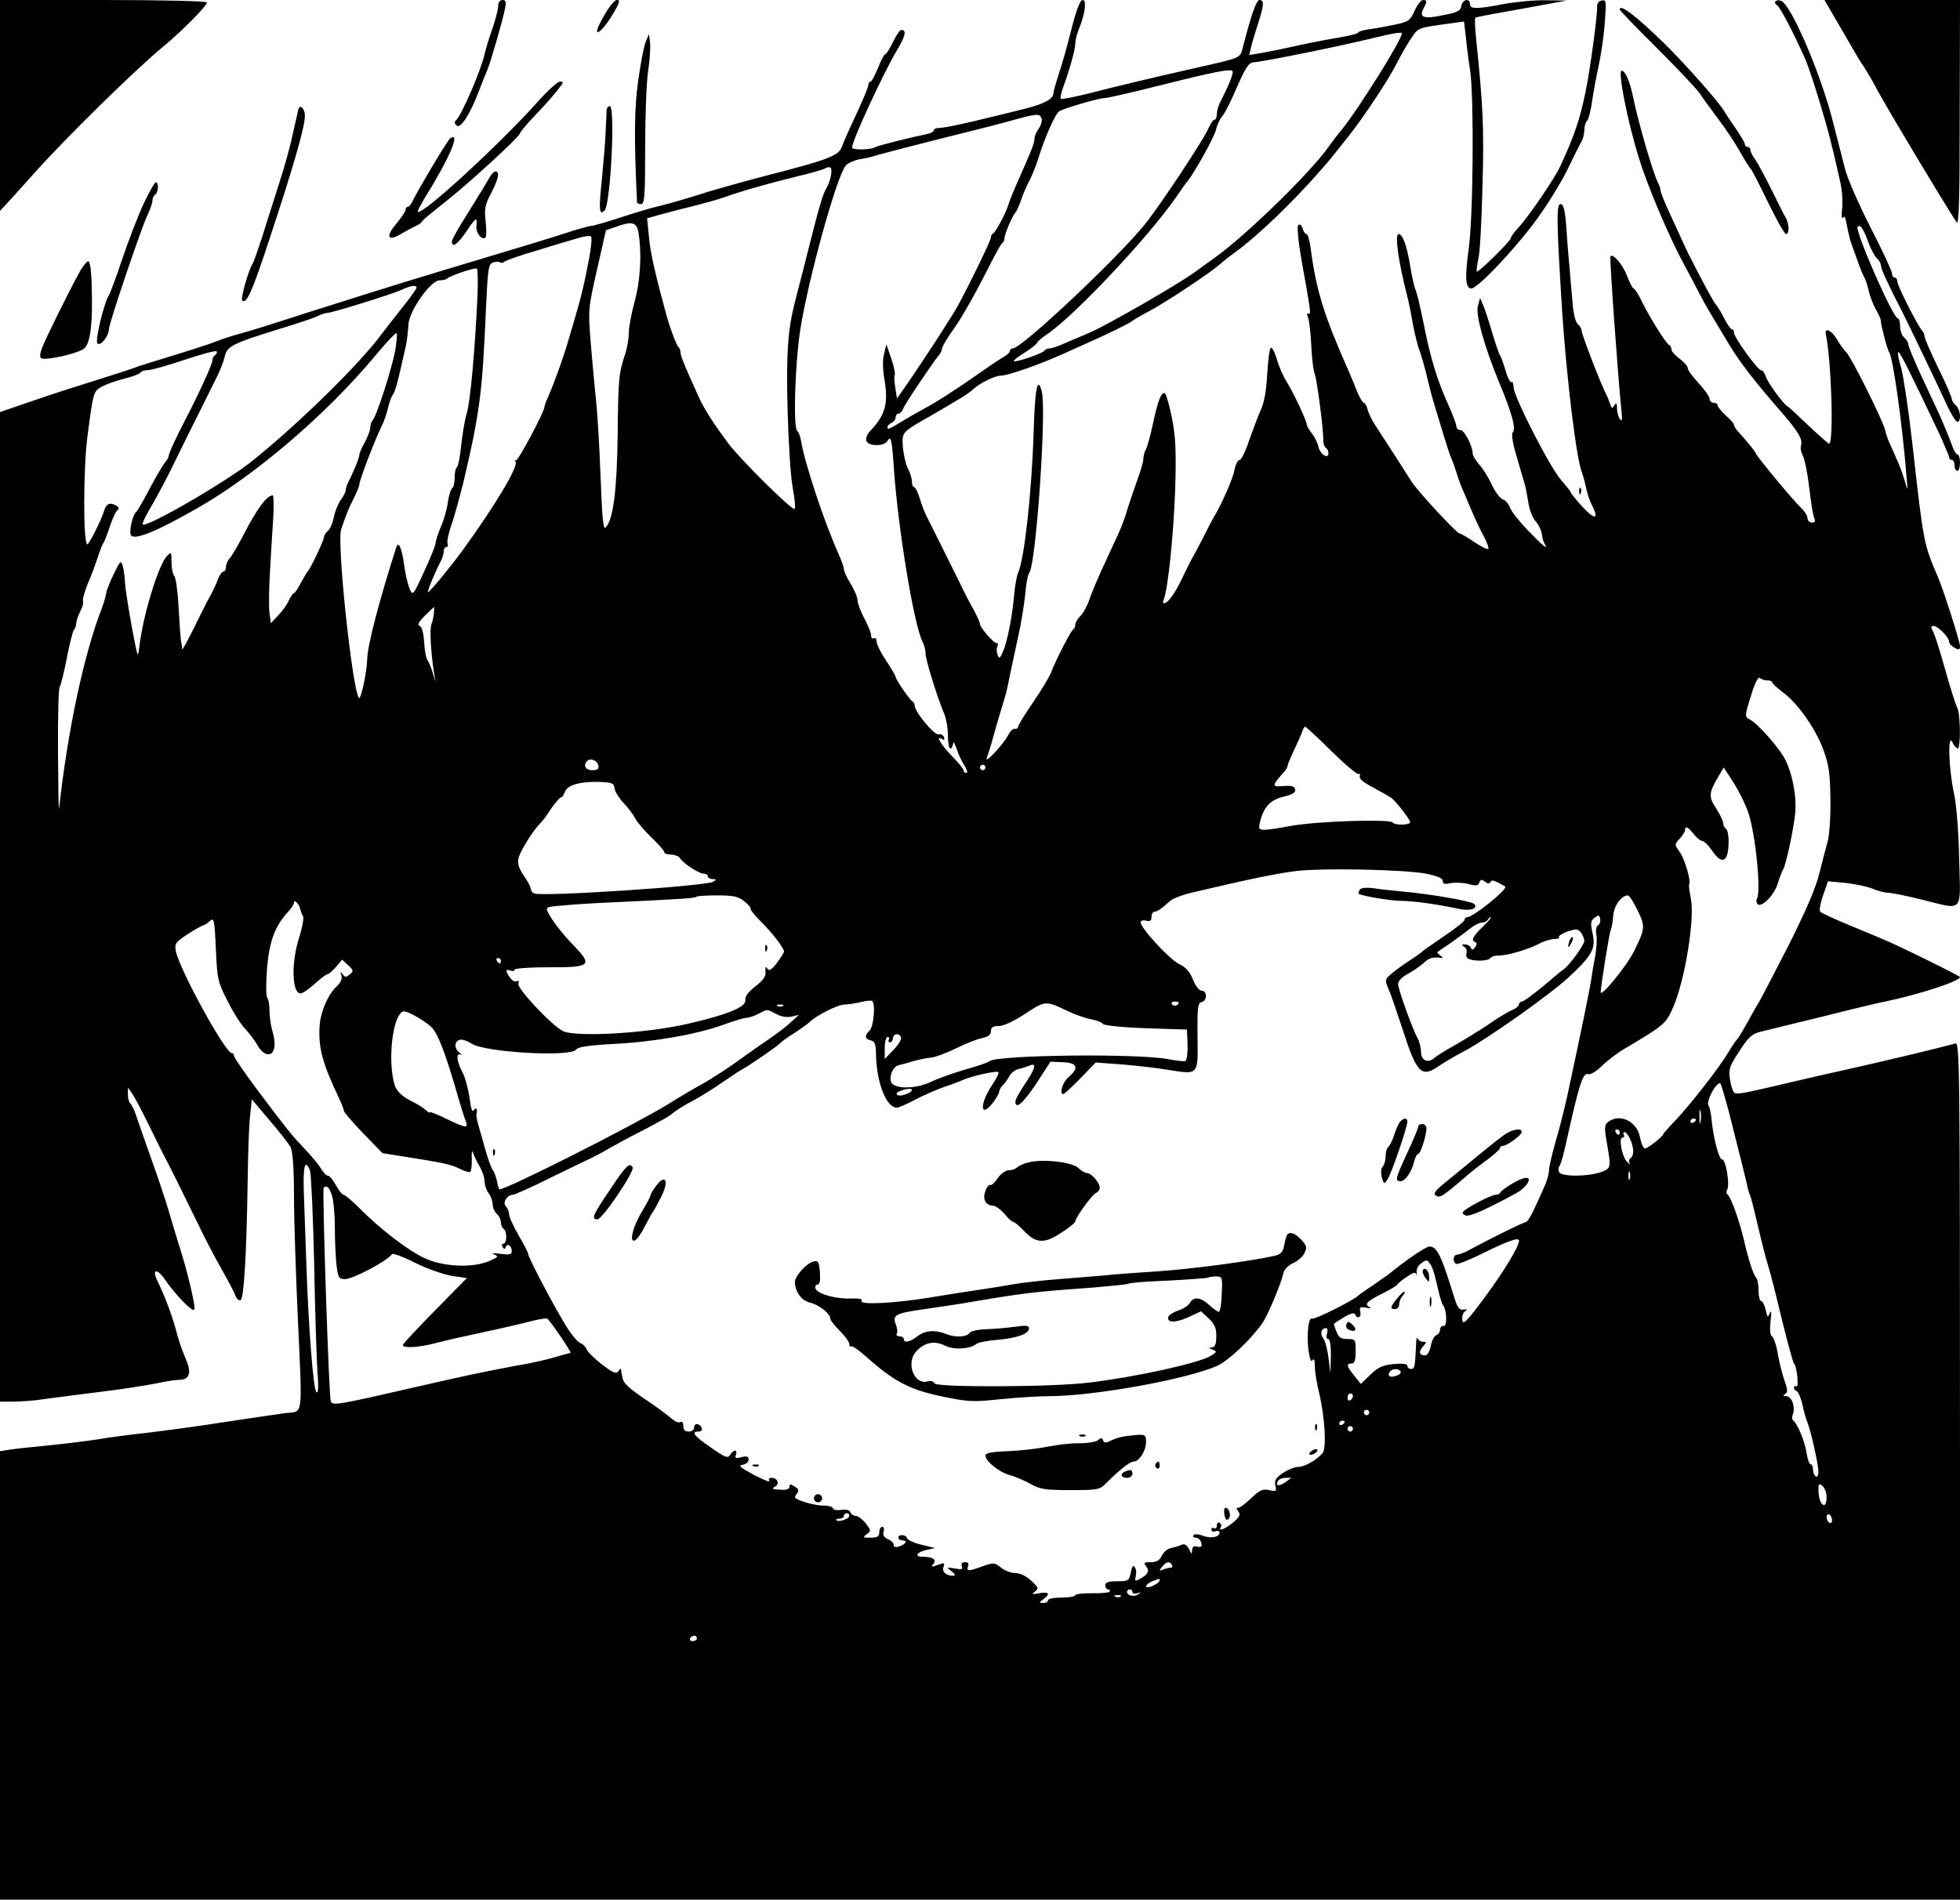 <?xml version="1.0" standalone="no"?>
<!DOCTYPE svg PUBLIC "-//W3C//DTD SVG 20010904//EN"
 "http://www.w3.org/TR/2001/REC-SVG-20010904/DTD/svg10.dtd">
<svg version="1.0" xmlns="http://www.w3.org/2000/svg"
 width="720pt" height="698pt" viewBox="0 0 720 698"
 preserveAspectRatio="xMidYMid meet">

<g transform="translate(0,698) scale(0.1,-0.1)"
fill="#000000" stroke="none">
<path d="M0 6593 l0 -388 46 50 c25 28 61 68 81 90 115 129 367 376 468 460
71 58 165 153 165 166 0 5 -159 9 -380 9 l-380 0 0 -387z"/>
<path d="M1830 6958 c0 -13 -10 -50 -21 -83 -12 -33 -25 -76 -29 -95 -14 -61
-87 -229 -105 -242 -6 -5 -6 -11 2 -19 14 -14 49 39 82 126 13 33 27 69 32 80
11 26 56 181 64 223 5 25 3 32 -9 32 -10 0 -16 -9 -16 -22z"/>
<path d="M2220 6924 c-18 -30 -30 -58 -26 -61 7 -7 38 30 66 80 17 30 18 37 6
37 -8 0 -29 -25 -46 -56z"/>
<path d="M3936 6873 c-15 -60 -36 -134 -47 -166 -10 -31 -19 -62 -19 -68 0
-22 -31 -40 -107 -59 -43 -11 -96 -24 -118 -29 -91 -23 -175 -41 -195 -41 -11
0 -20 -4 -20 -9 0 -5 -12 -11 -27 -14 -63 -13 -179 -42 -188 -48 -18 -10 -85
-11 -85 -1 0 25 115 274 167 361 30 51 34 71 13 71 -4 0 -18 -20 -30 -45 -12
-25 -25 -45 -29 -45 -3 0 -15 -22 -26 -50 -11 -27 -23 -50 -27 -50 -4 0 -8 -5
-8 -11 0 -10 -24 -66 -70 -164 -10 -22 -23 -52 -28 -66 -12 -31 -53 -47 -272
-103 -74 -19 -173 -47 -220 -61 -94 -30 -138 -42 -190 -55 -19 -4 -78 -22
-130 -39 -52 -17 -101 -31 -108 -31 -7 0 -54 -13 -105 -30 -50 -16 -137 -43
-192 -59 -167 -50 -363 -109 -500 -152 -71 -23 -157 -49 -190 -60 -33 -10
-100 -32 -150 -48 -49 -16 -117 -37 -150 -46 -33 -9 -73 -22 -90 -29 -16 -7
-86 -30 -155 -51 -69 -21 -134 -41 -145 -46 -11 -4 -49 -17 -85 -28 -155 -49
-201 -63 -302 -98 l-108 -37 0 -1818 0 -1818 50 0 c27 0 80 4 117 10 38 5 128
17 202 26 74 9 164 23 200 30 36 8 76 14 87 14 41 0 49 25 26 78 -12 27 -25
66 -31 88 -14 57 -43 137 -72 196 -23 46 -2 50 28 5 40 -57 100 -119 107 -109
6 10 -29 155 -58 242 -8 25 -24 79 -36 120 -12 41 -39 122 -60 180 -21 58 -45
129 -55 157 -9 29 -21 55 -26 58 -5 4 -9 18 -9 33 l0 26 15 -21 c9 -13 36 -64
61 -115 25 -51 50 -102 56 -113 14 -25 74 -146 127 -255 22 -47 61 -121 86
-165 25 -44 48 -88 51 -98 4 -10 12 -16 18 -14 12 4 22 173 26 447 1 96 5 201
9 233 l6 58 65 -77 c36 -42 70 -86 77 -98 8 -14 13 -75 13 -181 0 -88 7 -288
14 -445 17 -378 21 -344 -45 -352 -30 -4 -130 -19 -224 -33 -93 -15 -223 -32
-289 -40 -65 -7 -146 -18 -180 -24 -33 -5 -110 -15 -171 -21 -60 -6 -127 -13
-147 -16 l-38 -6 0 -824 0 -824 3600 0 3600 0 0 1576 c0 1496 -1 1575 -17
1570 -61 -17 -261 -65 -423 -101 -41 -9 -120 -27 -175 -40 -182 -43 -206 -48
-215 -39 -5 5 -12 27 -15 49 -6 35 -2 47 34 102 33 51 46 64 78 72 21 5 85 21
143 35 58 14 143 35 190 47 47 11 103 25 125 29 125 26 275 75 275 90 0 4
-224 115 -285 140 -11 5 -65 27 -120 50 -55 23 -104 45 -108 50 -5 4 0 31 10
60 l18 52 64 -6 c35 -4 79 -13 99 -21 19 -8 44 -15 57 -15 12 0 67 -11 123
-25 158 -39 144 -54 139 148 -2 105 -10 201 -20 247 -19 89 -22 219 -5 183 6
-13 15 -23 20 -23 11 0 10 127 -2 150 -6 11 -26 74 -45 142 -19 68 -39 131
-45 140 -8 14 -7 18 3 18 16 0 57 -42 57 -58 0 -6 9 -16 20 -22 16 -9 20 -8
20 6 0 16 -59 201 -79 249 -55 129 -54 122 -96 495 -14 124 -33 249 -41 278
-9 29 -14 55 -11 58 5 5 39 -64 146 -289 22 -48 41 -92 41 -97 0 -6 5 -10 10
-10 6 0 10 -9 10 -20 0 -11 5 -20 10 -20 6 0 10 14 10 30 0 17 -4 30 -9 30 -5
0 -15 17 -22 38 -7 20 -27 69 -44 107 -18 39 -51 110 -74 159 -22 49 -41 94
-41 101 0 7 -7 18 -15 25 -8 7 -15 25 -15 41 0 16 -4 29 -8 29 -18 0 -160 325
-148 337 10 10 21 -7 40 -59 9 -25 24 -52 32 -58 7 -7 14 -19 14 -27 0 -12 25
-66 78 -169 21 -41 132 -273 161 -336 17 -38 36 -68 41 -68 16 0 12 46 -5 60
-8 7 -15 18 -15 24 0 6 -22 58 -50 114 -27 56 -50 108 -50 115 0 7 -4 17 -9
22 -16 17 -91 165 -91 180 0 8 -4 15 -10 15 -5 0 -10 7 -10 16 0 8 -35 84 -79
169 -43 85 -86 182 -94 217 -9 35 -28 110 -43 168 -43 173 -154 433 -191 447
-19 7 -31 -6 -15 -16 11 -7 58 -96 105 -201 8 -19 31 -87 50 -150 32 -106 44
-150 77 -298 7 -30 10 -74 7 -99 -3 -25 -1 -40 3 -33 6 9 10 0 14 -26 4 -21
11 -52 17 -69 6 -16 17 -48 25 -70 8 -22 18 -47 23 -55 5 -9 12 -31 16 -50 4
-18 16 -49 26 -67 10 -18 19 -36 18 -41 0 -15 24 -107 31 -117 14 -18 49 -270
64 -460 4 -45 3 -51 -3 -25 -5 19 -18 58 -30 85 -12 28 -26 59 -31 70 -5 11
-12 31 -15 45 -11 41 -122 263 -142 285 -11 11 -28 35 -38 53 -18 29 -43 39
-38 15 21 -100 30 -403 12 -403 -3 0 -37 30 -75 66 -38 36 -73 69 -79 72 -18
13 -72 87 -79 110 -4 12 -11 22 -17 22 -12 0 -99 120 -99 137 0 7 -3 13 -8 13
-4 0 -16 17 -27 38 -10 20 -24 44 -31 52 -7 8 -27 44 -46 80 -19 36 -39 74
-44 85 -11 20 -24 47 -83 177 -17 37 -31 72 -31 78 0 5 -4 18 -9 28 -19 37
-72 219 -91 312 -13 62 -29 100 -43 100 -15 0 23 -193 65 -325 32 -104 113
-293 166 -390 18 -33 42 -78 53 -100 11 -22 30 -56 42 -76 12 -20 42 -69 66
-110 42 -70 93 -136 199 -258 56 -64 76 -97 68 -118 -3 -8 0 -24 6 -36 7 -12
18 -65 24 -117 6 -52 14 -103 18 -112 6 -13 4 -18 -8 -18 -9 0 -16 7 -16 15 0
9 -10 26 -23 38 -28 26 -167 194 -167 201 0 4 -31 43 -62 77 -10 10 -18 23
-18 27 0 5 -13 21 -30 35 -16 15 -30 32 -30 37 0 6 -7 10 -15 10 -8 0 -15 7
-15 15 0 8 -18 33 -40 57 -22 24 -40 48 -40 55 0 7 -13 22 -30 35 -16 12 -30
27 -30 34 0 7 -3 14 -8 16 -11 4 -74 105 -101 161 -12 26 -26 47 -30 47 -3 0
-15 22 -25 49 -16 40 -51 81 -60 69 -4 -5 28 -447 40 -563 4 -37 3 -46 -5 -35
-6 8 -11 26 -11 40 0 19 -2 22 -10 10 -7 -12 -10 -11 -15 5 -4 11 -10 28 -15
37 -18 33 -90 220 -90 233 0 7 -6 18 -14 24 -9 8 -17 41 -20 89 -4 42 -9 100
-11 127 -3 28 -8 89 -11 138 -5 67 -10 87 -22 87 -15 0 -14 -70 7 -400 16
-239 52 -538 72 -585 4 -11 11 -36 15 -55 3 -19 13 -47 20 -62 29 -56 15 -61
-31 -12 -25 27 -45 52 -45 55 0 3 -16 23 -35 45 -41 46 -175 308 -175 342 0
13 -4 21 -8 18 -4 -2 -14 16 -21 42 -8 26 -17 52 -21 57 -4 6 -17 44 -29 85
-12 41 -27 86 -33 100 l-11 25 -8 -30 c-9 -31 24 -148 76 -275 50 -119 65
-176 52 -189 -5 -5 -1 -37 13 -83 11 -40 25 -86 30 -103 5 -16 11 -50 15 -75
4 -25 16 -55 27 -66 10 -12 20 -32 22 -46 1 -13 6 -29 10 -36 16 -26 -5 -9
-61 49 -32 33 -62 71 -66 84 -5 13 -16 27 -26 30 -10 3 -28 27 -41 54 -12 27
-33 60 -46 74 -13 15 -24 33 -24 40 0 28 -31 87 -45 87 -8 0 -15 6 -15 14 0 7
-14 44 -31 82 -39 86 -65 170 -90 299 -11 55 -24 109 -29 120 -5 11 -14 52
-20 90 -12 72 -27 115 -42 115 -15 0 -2 -98 32 -230 5 -19 14 -64 20 -100 7
-36 18 -82 26 -102 7 -20 20 -65 28 -100 8 -35 21 -83 29 -108 8 -25 22 -72
32 -105 10 -33 21 -67 25 -75 4 -8 13 -33 20 -55 6 -22 20 -58 30 -80 9 -22
25 -58 34 -80 10 -22 26 -57 38 -78 11 -21 18 -41 15 -44 -3 -3 -27 9 -52 26
-25 17 -49 31 -53 31 -11 0 -156 157 -177 191 -11 18 -97 152 -132 205 -13 19
-26 46 -29 59 -3 14 -10 25 -14 25 -4 0 -15 18 -24 40 -8 21 -24 58 -34 82
-89 201 -117 290 -138 451 -4 26 -10 47 -15 47 -4 0 -11 9 -14 21 -4 12 -11
17 -16 12 -5 -5 0 -59 12 -128 12 -66 25 -139 28 -162 5 -27 4 -40 -2 -36 -7
4 -7 -1 -2 -13 4 -10 10 -57 12 -104 2 -47 8 -94 13 -105 8 -21 32 -204 31
-242 0 -12 4 -25 9 -28 6 -3 10 -13 10 -20 0 -24 -30 -5 -37 24 -3 14 -14 37
-25 50 -10 13 -18 27 -18 32 0 13 -50 120 -75 159 -12 19 -28 56 -35 82 -8 26
-18 44 -22 40 -5 -5 -10 -49 -13 -98 -3 -58 -11 -103 -23 -129 -10 -22 -29
-73 -43 -112 -13 -40 -29 -73 -35 -73 -7 0 -15 -16 -19 -36 -5 -31 -47 -126
-76 -174 -5 -8 -23 -42 -39 -75 -17 -33 -35 -67 -40 -75 -5 -8 -17 -33 -28
-55 -27 -60 -55 -104 -71 -110 -9 -4 -11 0 -6 12 16 41 36 240 42 403 4 139 2
193 -11 260 -9 46 -21 89 -26 94 -12 12 -27 -26 -46 -117 -8 -38 -19 -77 -24
-87 -6 -10 -10 -27 -10 -37 0 -10 -9 -40 -19 -68 -10 -27 -26 -75 -36 -105
-20 -66 -21 -68 -80 -195 -26 -55 -54 -120 -62 -145 -8 -25 -24 -53 -34 -63
-10 -10 -19 -24 -19 -32 0 -7 -3 -15 -7 -17 -8 -3 -66 -116 -82 -159 -5 -14
-34 -63 -65 -108 -31 -45 -56 -86 -56 -91 0 -6 -5 -9 -12 -8 -6 2 -17 -8 -24
-22 -17 -34 -89 -111 -79 -85 4 11 11 34 16 50 16 59 46 160 51 175 3 8 11 42
17 75 7 33 21 98 31 145 11 47 22 117 26 155 3 39 10 75 15 80 25 33 64 596
46 667 -16 59 -25 12 -30 -152 -7 -222 -34 -463 -57 -515 -5 -11 -11 -45 -14
-75 -6 -78 -25 -176 -41 -213 -11 -26 -15 -29 -20 -14 -4 9 -5 24 -1 32 3 8 2
14 -3 12 -9 -2 -61 57 -61 70 0 6 -11 30 -24 54 -14 24 -37 69 -51 99 -38 77
-110 221 -122 245 -6 11 -17 39 -24 63 -7 23 -16 42 -21 42 -4 0 -8 9 -8 20 0
12 -7 34 -15 49 -8 16 -16 51 -18 77 -4 56 -6 55 98 114 129 75 140 82 160
100 27 24 80 50 103 50 26 0 142 41 237 84 44 20 89 40 100 45 48 21 140 66
145 72 3 3 30 19 60 35 60 31 226 142 259 171 11 10 38 32 61 48 83 61 210
183 312 300 36 41 42 49 100 122 61 77 152 215 183 278 11 22 32 59 47 81 29
44 21 41 160 60 l36 5 7 -58 c3 -32 10 -88 16 -125 14 -105 11 -537 -6 -654
-14 -103 -12 -144 10 -144 22 0 148 132 229 239 44 58 99 147 123 196 24 50
48 98 54 107 5 10 9 28 9 41 0 13 5 28 10 33 6 6 14 39 19 75 5 35 16 93 24
129 8 36 18 105 22 153 6 83 6 89 -12 85 -10 -2 -17 -11 -16 -22 2 -27 -25
-229 -43 -316 -20 -97 -41 -160 -92 -270 -21 -46 -117 -186 -153 -225 -16 -17
-29 -35 -29 -40 0 -10 -120 -128 -125 -123 -2 2 1 23 6 48 6 25 12 146 15 270
6 208 2 294 -24 543 -4 38 -5 70 -2 72 3 2 48 11 100 20 52 9 127 23 165 30
l70 13 -77 1 c-42 1 -112 -6 -155 -14 -99 -19 -123 -19 -123 0 0 23 -28 18
-32 -7 -2 -18 -14 -24 -68 -34 -70 -15 -88 -8 -71 24 14 27 14 32 -2 32 -7 0
-21 -18 -30 -39 -16 -36 -23 -41 -70 -51 -29 -6 -71 -14 -94 -17 -24 -3 -43
-9 -43 -12 0 -4 -35 -13 -77 -20 -43 -7 -114 -21 -158 -31 -44 -10 -99 -21
-123 -25 l-43 -7 7 29 c3 15 15 54 25 85 22 67 24 88 6 88 -12 0 -29 -50 -60
-168 -12 -47 0 -42 -172 -81 -142 -32 -302 -70 -402 -96 -50 -12 -94 -21 -96
-18 -3 2 1 21 8 41 26 71 45 141 45 162 0 11 6 35 13 53 23 55 30 107 14 107
-9 0 -23 -35 -41 -107z m1214 -15 c0 -24 -162 -282 -220 -353 -14 -16 -36 -46
-50 -65 -65 -93 -300 -322 -415 -405 -15 -11 -51 -37 -79 -57 -65 -47 -327
-197 -385 -221 -24 -10 -63 -27 -87 -37 -23 -11 -50 -20 -58 -20 -8 0 -17 -4
-20 -9 -7 -10 -106 -44 -112 -38 -2 2 16 17 41 32 25 16 45 32 45 36 0 3 17
18 38 32 98 66 371 356 472 502 19 28 38 55 43 60 27 34 99 164 104 189 4 17
14 38 22 48 9 9 34 58 55 108 31 71 44 90 60 91 33 1 346 65 456 93 53 13 90
19 90 14z m-635 -185 c-9 -21 -23 -50 -31 -65 -8 -14 -14 -36 -14 -47 0 -12
-4 -21 -9 -21 -5 0 -14 -14 -22 -32 -16 -39 -180 -287 -234 -353 -100 -124
-452 -455 -484 -455 -6 0 -11 -4 -11 -9 0 -6 -11 -16 -24 -23 -13 -7 -66 -43
-117 -79 -52 -36 -125 -84 -164 -105 -38 -21 -77 -43 -86 -49 -55 -33 -59 -35
-59 -25 0 6 7 13 15 16 8 4 15 12 15 20 0 8 5 14 10 14 6 0 14 8 17 17 7 19
107 167 129 194 8 8 14 21 14 27 0 7 21 43 48 80 26 37 74 122 107 187 33 66
63 122 68 123 4 2 7 10 7 17 0 15 31 87 41 95 3 3 12 23 20 45 7 22 21 54 31
72 9 17 23 53 32 80 24 79 64 168 78 175 23 12 147 48 167 48 10 0 99 20 197
45 203 51 268 64 272 53 2 -4 -4 -24 -13 -45z m-689 -128 c3 -8 -1 -24 -10
-37 -9 -12 -16 -30 -16 -39 0 -16 -13 -47 -65 -164 -12 -27 -26 -61 -30 -75
-9 -32 -48 -104 -57 -108 -5 -2 -8 -9 -8 -15 0 -10 -72 -159 -119 -246 -18
-35 -115 -184 -188 -291 l-38 -54 -6 39 c-4 22 -5 43 -2 48 2 4 -3 31 -13 60
l-18 52 -8 -34 c-6 -21 -6 -57 1 -95 15 -88 3 -132 -52 -189 -10 -10 -17 -26
-15 -35 4 -22 66 -24 78 -2 13 22 17 2 24 -106 15 -216 74 -574 105 -632 6
-11 11 -31 11 -43 0 -23 43 -161 67 -218 9 -19 15 -56 15 -82 0 -27 4 -49 9
-49 5 0 9 8 10 18 1 9 6 1 13 -19 6 -19 19 -47 29 -62 9 -15 13 -27 7 -27 -5
0 -10 4 -10 9 0 5 -20 30 -45 55 -41 43 -60 77 -34 60 7 -4 10 -1 7 7 -3 8
-12 13 -21 11 -16 -3 -86 82 -87 105 0 6 -3 13 -7 15 -10 4 -63 82 -63 91 0 4
-16 31 -35 60 -19 28 -35 60 -35 70 0 10 -4 15 -10 12 -5 -3 -10 1 -10 10 0 9
-11 37 -25 63 -14 26 -25 56 -25 67 0 11 -12 38 -25 60 -14 22 -25 46 -25 53
0 7 -8 31 -19 55 -54 121 -124 332 -138 415 -3 18 -9 35 -14 38 -16 10 -9 245
11 374 29 185 134 564 167 602 8 9 31 19 51 23 20 3 51 10 67 16 17 5 100 26
185 48 223 56 248 62 320 82 82 22 89 22 96 4z m-774 -212 c-3 -16 -11 -37
-18 -48 -12 -20 -25 -63 -78 -275 -15 -58 -31 -121 -36 -140 -26 -103 -32
-185 -27 -390 3 -120 11 -249 19 -292 8 -43 11 -78 6 -78 -15 0 -199 183 -242
240 -53 71 -90 128 -109 171 -51 112 -67 151 -67 163 0 7 -3 16 -7 20 -8 7
-30 66 -43 111 -42 154 -61 235 -66 294 l-7 69 54 15 c30 8 86 23 124 32 39
10 86 23 105 30 54 20 166 52 265 76 50 12 97 25 105 30 22 11 28 3 22 -28z
m-707 -205 c13 -76 8 -175 -13 -253 -12 -44 -22 -97 -22 -117 0 -21 -6 -57
-14 -80 -23 -72 -25 -86 -27 -298 -3 -204 -16 -308 -44 -338 -9 -10 -13 31
-19 190 -4 112 -12 239 -17 283 -5 44 -13 136 -19 205 -10 123 -9 127 23 269
l33 145 35 12 c60 22 77 18 84 -18z m-180 -93 c-17 -92 -32 -154 -56 -234 -11
-36 -24 -82 -30 -101 -13 -43 -46 -134 -65 -177 -8 -17 -14 -34 -14 -38 0 -18
-99 -203 -105 -197 -5 4 -5 1 -1 -5 10 -18 -75 -160 -193 -323 -46 -63 -125
-159 -129 -156 -3 4 29 80 49 118 5 10 9 25 9 33 0 8 4 15 10 15 5 0 7 6 4 13
-3 8 4 38 14 68 11 30 31 104 46 164 59 252 68 325 81 627 7 153 9 168 27 174
11 3 22 3 25 0 4 -3 11 -2 17 3 6 5 58 23 116 40 58 18 125 38 150 45 25 8 48
11 51 7 4 -3 1 -37 -6 -76z m-411 -143 c-10 -208 -26 -384 -39 -429 -8 -27
-17 -81 -21 -121 -4 -40 -11 -75 -15 -78 -5 -3 -9 -20 -9 -39 0 -19 -4 -36 -9
-39 -5 -3 -12 -26 -16 -52 -3 -25 -15 -66 -26 -91 -10 -24 -19 -51 -19 -59 0
-8 -19 -55 -42 -104 -41 -90 -42 -90 -54 -62 -6 16 -15 53 -19 83 -8 63 -21
93 -29 69 -61 -190 -106 -360 -107 -411 -1 -48 -24 -155 -31 -143 -25 40 -81
570 -65 618 17 52 28 79 48 118 10 20 19 42 19 48 0 15 58 166 80 210 10 19
21 51 25 70 4 19 12 41 17 48 9 11 17 38 48 177 5 22 9 57 10 79 0 49 81 166
115 166 12 0 25 3 28 7 11 10 101 41 109 36 3 -2 4 -47 2 -101z m-224 31 c0
-5 -24 -38 -53 -74 -28 -36 -63 -80 -77 -99 -80 -108 -299 -323 -470 -461 -93
-76 -393 -250 -406 -236 -2 2 7 24 21 48 25 43 29 50 55 99 8 14 49 97 92 185
44 88 90 180 102 205 13 25 27 60 31 78 8 40 28 50 210 106 66 20 128 41 137
47 10 5 23 9 29 9 18 0 239 69 274 85 34 16 55 19 55 8z m-79 -235 c-14 -70
-68 -238 -82 -252 -5 -6 -9 -18 -9 -28 0 -9 -9 -33 -20 -53 -11 -20 -20 -40
-20 -46 0 -11 -23 -67 -41 -101 -5 -10 -9 -23 -9 -29 0 -6 -8 -23 -19 -37 -10
-15 -21 -43 -25 -63 -4 -21 -13 -42 -21 -49 -8 -7 -15 -17 -15 -24 0 -11 -50
-117 -60 -126 -3 -3 -14 -22 -25 -42 -11 -21 -22 -38 -26 -38 -3 0 -11 -12
-18 -26 -6 -15 -24 -40 -39 -55 l-27 -29 -5 37 c-3 21 -2 92 2 158 4 66 9 155
12 198 2 42 1 77 -2 77 -23 -1 -58 -49 -110 -150 -19 -36 -40 -72 -48 -81 -8
-8 -14 -23 -14 -32 0 -9 -4 -17 -9 -17 -5 0 -14 -12 -20 -27 -5 -16 -19 -44
-29 -63 -11 -19 -38 -73 -61 -120 -23 -46 -41 -80 -42 -75 0 6 -2 19 -4 30 -2
11 -6 67 -9 124 -3 57 -10 109 -16 115 -5 5 -10 28 -10 50 0 37 -1 39 -16 24
-30 -30 -84 -203 -100 -318 -7 -54 -7 -55 -15 -20 -18 87 -39 212 -40 242 -1
18 -4 44 -8 58 -7 23 -9 21 -34 -31 -15 -31 -27 -62 -27 -70 -1 -8 -8 -32 -16
-54 -66 -170 -125 -447 -157 -735 -2 -14 -3 79 -4 205 -1 127 2 235 6 240 4 6
16 53 26 105 10 52 22 99 26 105 5 5 9 16 9 25 0 8 7 28 15 44 8 15 13 32 10
37 -3 4 5 34 18 66 14 32 30 76 37 98 7 22 16 45 20 50 4 6 15 34 24 62 10 29
22 56 28 59 6 4 5 10 -3 15 -23 14 -37 10 -45 -13 -10 -36 -57 -128 -63 -128
-16 0 -15 279 0 395 22 168 22 167 54 185 17 9 54 22 83 29 28 7 55 17 58 22
3 5 15 9 27 9 12 0 73 17 135 38 62 21 115 35 118 31 2 -4 0 -10 -6 -14 -5 -3
-10 -12 -10 -20 0 -13 -48 -118 -93 -205 -40 -77 -67 -135 -67 -144 0 -5 -6
-17 -14 -25 -7 -9 -33 -52 -56 -96 -23 -44 -45 -82 -49 -85 -14 -10 -29 -78
-19 -88 16 -16 97 17 243 101 213 121 474 345 651 557 41 50 78 89 81 86 3 -3
0 -34 -6 -68z m143 -960 c-1 -13 -5 -31 -9 -41 -7 -16 -3 -97 9 -177 l6 -35
-11 35 c-6 19 -15 40 -19 45 -5 6 -10 35 -12 65 -2 34 -8 57 -16 60 -10 4 -4
15 19 38 18 18 33 32 34 32 0 0 0 -10 -1 -22z m4898 -248 c10 0 18 -3 18 -7 0
-5 19 -21 41 -38 55 -41 121 -136 149 -215 19 -53 23 -87 24 -180 1 -63 -4
-133 -11 -155 -6 -22 -20 -74 -30 -115 -12 -51 -49 -137 -116 -270 -55 -107
-103 -199 -107 -205 -4 -5 -22 -37 -40 -70 -18 -33 -36 -62 -40 -65 -3 -3 -17
-23 -30 -45 -33 -56 -136 -188 -192 -248 -27 -28 -48 -52 -48 -54 0 -8 -56
-52 -67 -53 -6 0 -14 18 -18 39 -10 60 -74 92 -117 59 -14 -11 -15 -21 -6 -73
17 -97 17 -98 -22 -112 -50 -17 -146 -17 -153 1 -3 7 -2 17 2 22 4 5 16 45 25
89 48 216 61 256 81 248 8 -2 30 11 49 30 19 19 58 49 88 66 141 84 147 89
173 147 45 101 82 332 66 405 -5 24 -8 46 -6 49 8 12 -16 94 -35 120 -19 27
-19 27 0 48 11 12 20 26 20 32 0 17 11 12 32 -15 11 -14 25 -25 31 -25 7 0 23
-16 36 -35 38 -56 61 -43 61 35 0 21 -4 42 -10 45 -5 3 -10 13 -10 21 0 8 -12
32 -26 54 -28 42 -27 57 8 116 l20 34 37 -57 c20 -32 44 -80 53 -108 27 -79
48 -291 32 -317 -3 -4 -2 -13 1 -18 12 -20 61 28 75 72 7 24 17 48 20 53 10
14 37 140 44 201 7 61 -7 143 -35 201 -21 43 -100 133 -132 150 -18 9 -18 13
5 86 14 48 27 72 33 66 5 -5 17 -9 27 -9z m-1601 -260 c50 -49 95 -87 100 -84
5 3 6 -1 4 -8 -4 -9 15 -24 52 -43 31 -17 62 -34 68 -40 24 -23 65 -77 65 -86
0 -11 -57 -12 -64 -1 -8 13 -275 5 -370 -12 -119 -21 -125 -21 -119 7 13 59
36 86 85 99 35 8 48 16 46 27 -3 12 -13 15 -41 13 -47 -4 -47 -1 1 53 6 7 12
17 12 22 0 4 11 30 24 58 13 27 27 58 30 68 3 9 8 17 10 17 3 0 47 -40 97 -90z
m-2693 -53 c3 -12 -3 -17 -22 -17 -25 0 -35 18 -19 34 12 12 38 2 41 -17z
m1422 -7 c0 -5 -4 -10 -10 -10 -5 0 -10 5 -10 10 0 6 5 10 10 10 6 0 10 -4 10
-10z m-1362 -78 c2 -13 17 -36 33 -53 16 -16 35 -42 43 -57 8 -15 35 -46 60
-70 25 -24 46 -47 46 -53 0 -5 11 -9 25 -9 13 0 28 -6 32 -12 12 -20 70 -58
88 -58 8 0 15 -4 15 -10 0 -5 8 -10 18 -10 15 -1 15 -2 1 -10 -28 -16 -622
-55 -656 -43 -7 3 -13 10 -13 17 0 6 -12 29 -26 49 -19 28 -24 46 -19 65 6 25
56 105 80 127 6 6 24 29 39 53 16 23 32 42 37 42 4 0 10 9 14 20 8 25 55 39
125 37 49 -2 55 -4 58 -25z m2980 -312 c43 -9 62 -17 62 -27 0 -11 7 -13 29
-8 16 3 45 2 65 -3 28 -8 36 -7 40 5 5 12 9 13 20 4 10 -8 16 -9 21 -2 5 10
13 7 54 -16 13 -8 -117 -113 -139 -113 -5 0 -10 -4 -10 -10 0 -5 -35 -33 -77
-61 -43 -29 -80 -55 -83 -59 -3 -3 -21 -16 -40 -28 -19 -12 -48 -33 -64 -46
-30 -25 -30 -25 -14 -63 9 -21 32 -89 52 -150 49 -152 67 -172 124 -135 36 24
60 38 105 62 87 47 311 206 377 267 90 83 103 108 90 165 -8 36 -7 45 8 56 14
11 18 10 20 -4 2 -9 -1 -20 -8 -24 -6 -4 -9 -19 -6 -34 3 -15 1 -51 -4 -79 -6
-29 -12 -65 -14 -82 -6 -40 -36 -187 -90 -438 -10 -44 -28 -117 -42 -163 -13
-46 -24 -94 -24 -105 0 -12 -7 -37 -16 -57 -9 -21 -26 -58 -38 -84 -12 -26
-25 -47 -30 -48 -8 0 -128 -59 -211 -104 -16 -9 -36 -16 -42 -16 -15 0 -18
-26 -4 -34 5 -3 50 15 100 40 94 46 131 59 131 45 0 -21 -55 -112 -126 -208
-66 -89 -80 -103 -82 -84 -2 13 2 28 10 33 10 7 8 8 -6 6 -15 -2 -22 7 -33 42
-48 156 -64 190 -92 190 -13 0 -88 -51 -151 -103 -9 -6 -36 -25 -60 -42 -25
-16 -47 -32 -50 -35 -18 -18 -162 -90 -170 -85 -13 8 -20 -55 -14 -112 5 -35
10 -50 15 -41 6 8 9 1 9 -22 0 -19 7 -62 15 -95 22 -91 29 -207 13 -225 -22
-25 -66 -50 -90 -50 -12 0 -37 -10 -55 -22 -27 -18 -32 -28 -28 -46 5 -22 3
-23 -23 -17 -24 5 -35 0 -66 -30 -20 -19 -41 -35 -47 -35 -8 0 -8 -4 0 -14 9
-11 5 -19 -19 -40 -31 -25 -57 -35 -45 -17 3 5 1 12 -5 16 -5 3 -10 -1 -10
-10 0 -9 -4 -13 -10 -10 -5 3 -10 1 -10 -5 0 -7 7 -10 15 -6 8 3 15 1 15 -5 0
-17 -32 -23 -61 -12 -17 7 -31 7 -35 2 -3 -5 1 -9 9 -9 8 0 17 -8 20 -19 3
-14 0 -17 -14 -14 -14 4 -19 0 -20 -13 0 -16 -2 -16 -11 4 -8 15 -17 21 -27
16 -9 -4 -26 -9 -39 -12 -13 -2 -28 -15 -34 -28 -8 -17 -19 -24 -41 -24 -25 0
-27 -2 -17 -15 14 -17 7 -30 -22 -46 -18 -10 -20 -9 -16 9 3 11 2 26 -3 33 -6
10 -10 5 -15 -18 -6 -31 -9 -33 -50 -33 -32 0 -44 -4 -44 -15 0 -8 5 -15 11
-15 5 0 8 -4 5 -8 -2 -4 -32 -7 -65 -6 -34 0 -61 -3 -61 -7 0 -5 -22 -9 -50
-9 -27 0 -50 -4 -50 -10 0 -5 -8 -10 -17 -10 -17 1 -17 1 0 14 26 20 21 28
-15 22 -28 -5 -30 -4 -16 6 14 11 13 15 -14 40 -18 17 -41 28 -58 28 -15 0
-39 9 -53 20 -23 19 -28 19 -67 5 -53 -19 -61 -19 -54 0 4 10 0 15 -11 15 -11
0 -15 -5 -12 -15 5 -11 0 -13 -26 -8 -31 5 -31 5 -12 -10 15 -12 16 -16 5 -17
-25 0 -41 16 -34 33 5 15 3 16 -21 7 -24 -9 -26 -8 -16 4 13 15 -3 26 -40 26
-31 0 -22 17 14 25 l32 7 -49 12 c-27 6 -51 17 -54 24 -4 14 -32 16 -32 2 0
-5 7 -10 16 -10 20 0 10 -16 -16 -23 -11 -3 -18 0 -17 6 1 6 -8 16 -20 21 -16
7 -21 16 -17 28 3 10 1 18 -5 18 -6 0 -11 -9 -11 -20 0 -16 -7 -20 -32 -20
-28 0 -30 1 -14 13 16 12 16 14 -4 40 -12 15 -28 27 -36 27 -8 0 -17 6 -20 13
-3 9 -16 12 -34 9 -17 -2 -30 0 -30 6 0 5 -16 10 -36 10 -29 0 -87 16 -103 28
-2 2 1 9 7 17 8 10 6 16 -9 25 -15 10 -19 10 -19 -1 0 -8 -11 -12 -27 -11 -38
2 -40 3 -24 13 16 10 6 31 -15 31 -9 0 -12 -5 -8 -11 4 -7 -22 4 -57 22 -50
27 -59 35 -41 37 12 2 22 10 22 19 0 11 -6 14 -26 9 -21 -6 -25 -4 -21 8 8 21
-9 21 -21 0 -8 -13 -18 -10 -70 27 -62 42 -75 59 -46 59 9 0 14 5 12 12 -6 18
-28 21 -28 4 0 -9 -8 -16 -20 -16 -14 0 -20 7 -20 21 0 12 -4 17 -11 14 -6 -4
-20 2 -32 13 -12 10 -45 35 -74 55 -85 57 -103 73 -107 98 -3 13 -5 26 -5 29
-1 3 -5 -1 -10 -9 -7 -10 -20 -5 -59 25 -28 22 -54 47 -57 56 -3 9 -14 20 -23
23 -9 3 -33 31 -52 62 -43 69 -140 253 -140 266 0 5 -16 36 -35 68 -19 33 -35
68 -35 78 0 9 -5 22 -12 29 -13 13 5 42 26 42 6 0 67 27 135 61 68 33 133 65
145 70 11 5 44 22 71 38 28 16 87 48 133 71 46 24 89 48 96 54 16 14 42 31 91
57 22 12 67 40 100 63 33 23 64 43 70 46 22 11 131 86 140 96 6 7 28 23 51 37
22 14 47 32 55 39 25 26 109 68 132 67 12 0 39 4 59 9 20 5 39 7 42 4 13 -12
5 -94 -9 -108 -20 -20 -19 -31 4 -37 15 -3 19 -15 19 -55 3 -103 38 -192 77
-192 6 0 36 13 66 29 30 16 77 36 104 46 28 9 59 21 70 26 37 16 130 37 133
29 2 -4 -9 -25 -23 -46 -46 -68 -46 -125 0 -69 13 17 24 35 25 42 0 6 6 18 13
25 8 7 19 23 25 34 6 12 22 24 34 26 13 3 31 9 41 13 26 11 21 -10 -18 -68
-19 -28 -35 -57 -35 -64 0 -32 29 -6 77 66 l52 80 46 -2 c53 -2 60 -21 20 -55
-22 -19 -35 -62 -19 -62 3 0 32 26 63 58 l56 58 95 -7 c52 -4 129 -13 171 -20
113 -18 110 -21 108 123 -1 106 1 123 15 126 21 4 21 42 0 42 -9 0 -22 17 -32
41 -11 29 -26 45 -51 57 -35 17 -141 132 -141 153 0 6 9 9 20 6 15 -4 20 0 20
14 0 10 5 19 10 19 11 0 24 9 59 40 9 9 50 24 91 33 213 50 302 68 375 77 101
11 390 5 473 -10z m-2505 -101 c15 -11 26 -24 24 -28 -1 -4 16 -25 38 -47 41
-40 85 -98 85 -110 0 -4 -12 -23 -26 -42 -20 -26 -29 -31 -35 -21 -6 10 -8 7
-7 -10 2 -18 -7 -32 -37 -55 -27 -21 -39 -38 -37 -51 3 -25 -65 -53 -208 -86
-152 -36 -418 -51 -463 -27 -42 22 -169 157 -163 174 3 9 2 12 -5 9 -6 -4 -17
1 -24 11 -19 25 -19 35 0 28 8 -4 15 -2 15 3 0 5 56 9 127 9 150 -1 160 7 96
74 -45 46 -84 96 -99 126 -11 21 -9 22 55 27 36 4 122 9 191 12 256 12 293 15
298 20 3 3 38 5 77 5 58 0 78 -4 98 -21z m3282 -33 c30 -61 29 -68 -15 -156
-27 -52 -119 -165 -120 -146 0 19 32 221 37 229 3 5 7 28 9 50 2 39 30 77 54
77 5 0 21 -24 35 -54z m-4912 3 c2 -8 6 -19 10 -25 4 -7 -2 -40 -13 -75 -31
-95 -28 -209 4 -209 8 0 31 16 52 35 21 19 42 35 46 35 5 0 19 12 32 27 l23
27 22 -21 c20 -18 20 -21 6 -33 -14 -12 -18 -11 -27 1 -8 11 -9 10 -4 -5 4
-12 -2 -26 -17 -40 -32 -30 -59 -92 -63 -145 -5 -79 10 -137 69 -261 12 -25
21 -48 20 -51 -1 -4 30 -40 70 -82 l72 -74 75 -12 c148 -23 179 -30 210 -46
18 -9 35 -14 38 -10 3 3 6 25 5 48 -1 23 1 33 4 23 3 -10 14 -33 24 -50 10
-17 19 -42 19 -56 0 -14 7 -34 15 -44 8 -11 15 -30 15 -42 0 -12 7 -27 15 -34
8 -7 15 -21 15 -31 0 -10 5 -21 10 -24 13 -8 13 -55 -1 -55 -5 0 -7 -5 -3 -12
6 -9 9 -9 12 0 5 16 22 5 22 -15 0 -13 -8 -14 -42 -10 -27 4 -35 3 -23 -2 18
-7 16 -10 -19 -25 -60 -25 -163 -21 -232 9 -61 27 -168 109 -246 188 -26 26
-51 47 -56 47 -5 0 -17 16 -28 35 -10 19 -23 35 -29 35 -6 0 -18 12 -27 28 -9
15 -36 47 -60 72 -50 53 -61 67 -174 217 -46 62 -84 117 -84 123 0 5 -3 10 -8
10 -24 0 -192 306 -206 375 -5 27 -2 33 44 63 27 17 53 32 57 32 3 0 14 7 23
15 16 15 18 8 23 -102 5 -113 7 -121 45 -195 21 -42 51 -88 66 -102 14 -15 32
-40 41 -55 8 -16 23 -31 35 -34 27 -7 37 31 21 83 -6 20 -11 55 -11 77 0 21
-4 43 -9 48 -4 6 -4 54 0 109 9 101 30 156 81 210 10 11 18 24 18 30 0 14 21
-8 23 -25z m4344 -64 c-38 -37 -44 -51 -27 -57 6 -2 5 -9 -1 -18 -8 -11 -12
-12 -16 -2 -2 6 -12 12 -21 12 -14 0 -14 -2 -3 -9 8 -5 11 -16 8 -24 -3 -9 1
-18 9 -21 24 -9 72 -7 79 4 3 5 16 9 28 9 32 -1 106 21 148 42 20 11 47 19 60
19 12 0 19 3 16 7 -4 3 10 12 30 20 34 11 39 11 51 -4 6 -9 12 -23 12 -30 0
-15 -57 -93 -78 -106 -6 -4 -41 -33 -76 -63 -36 -29 -69 -54 -75 -54 -6 0 -11
-5 -11 -10 0 -6 -12 -16 -27 -22 -16 -7 -55 -31 -88 -54 -33 -22 -87 -55 -120
-74 -33 -18 -68 -40 -77 -48 -24 -20 -48 -8 -48 24 0 14 -6 38 -14 52 -19 36
-68 172 -70 195 -1 12 13 27 38 40 21 12 47 30 57 40 19 17 31 21 59 18 13 -2
13 -1 0 9 -13 9 -13 11 0 19 24 15 79 54 110 79 15 12 35 22 43 22 9 0 19 5
22 10 3 6 9 10 12 10 3 0 -10 -16 -30 -35z m-3607 -125 c0 -5 -2 -10 -4 -10
-3 0 -8 5 -11 10 -3 6 -1 10 4 10 6 0 11 -4 11 -10z m2082 -185 c26 -12 64
-26 85 -30 21 -4 41 -11 44 -17 4 -6 72 -13 158 -16 l151 -5 2 -36 c2 -44 -1
-73 -7 -79 -2 -3 -30 0 -62 6 -111 22 -629 16 -658 -7 -5 -5 -46 -19 -90 -31
-44 -13 -100 -33 -125 -45 -61 -29 -144 -27 -148 4 -4 25 11 53 29 57 8 2 32
8 54 15 22 6 51 12 65 13 14 1 55 16 92 34 36 18 80 35 97 38 21 5 31 12 31
25 0 14 7 19 29 19 17 0 56 18 97 45 74 49 75 49 156 10z m408 31 c0 -11 -19
-15 -25 -6 -3 5 1 10 9 10 9 0 16 -2 16 -4z m-1453 -12 c-3 -3 -12 -4 -19 -1
-8 3 -5 6 6 6 11 1 17 -2 13 -5z m-1293 -77 c24 -22 55 -103 100 -262 10 -33
21 -70 26 -82 12 -30 3 -29 -70 6 -33 16 -60 27 -60 24 0 -4 -8 1 -17 9 -10 9
-36 25 -59 36 -25 13 -45 32 -52 49 -26 69 -16 227 18 268 10 13 17 12 50 -5
21 -11 50 -30 64 -43z m1268 47 c18 -10 40 -13 57 -9 l26 6 -31 -28 c-16 -15
-50 -41 -75 -58 -24 -16 -75 -52 -114 -80 -38 -28 -97 -66 -130 -85 -33 -18
-93 -53 -132 -78 -128 -78 -591 -312 -618 -312 -2 0 -7 15 -10 33 -4 17 -11
34 -14 37 -4 3 -15 32 -25 65 -9 33 -22 76 -27 95 -6 19 -10 40 -9 45 5 21 -1
29 -9 16 -6 -10 -11 4 -16 45 -5 32 -16 75 -26 94 -22 40 -25 74 -6 65 6 -4 4
0 -7 9 -21 17 -15 46 9 46 9 0 26 -7 38 -15 50 -32 367 -50 384 -21 6 9 44 15
133 20 148 7 308 35 405 70 39 14 77 26 86 26 9 0 30 7 45 15 35 18 29 18 66
-1z m458 -89 c0 -8 -13 -28 -30 -45 l-30 -31 0 41 c0 22 5 40 11 40 5 0 7 -4
4 -10 -3 -5 -1 -10 4 -10 6 0 11 7 11 15 0 8 7 15 15 15 8 0 15 -7 15 -15z
m3058 -338 c24 -94 46 -183 49 -197 2 -14 8 -34 13 -45 4 -11 17 -63 29 -115
12 -52 28 -115 36 -140 8 -25 31 -115 51 -200 21 -85 41 -157 44 -160 11 -8
19 -91 9 -84 -5 3 -9 1 -9 -5 0 -5 5 -11 11 -13 5 -2 14 -24 20 -48 5 -25 13
-54 18 -65 13 -31 41 -157 41 -183 0 -13 -4 -20 -10 -17 -5 3 -10 15 -10 26 0
10 -4 19 -9 19 -5 0 -11 19 -15 43 -6 41 -33 106 -49 118 -4 3 -5 13 -1 22 10
27 -4 67 -24 67 -12 0 -14 2 -4 8 10 7 9 17 -4 53 -8 24 -19 68 -24 98 -5 30
-15 58 -21 61 -7 5 -8 25 -5 56 4 32 3 42 -3 29 -7 -18 -9 -16 -15 13 -4 17
-12 32 -17 32 -5 0 -9 17 -9 38 0 21 -4 42 -9 48 -11 11 -29 69 -46 143 -16
67 -47 154 -59 162 -5 4 -5 12 -1 18 10 18 -5 111 -19 111 -12 0 -33 83 -39
150 -2 20 -6 41 -11 48 -9 15 25 82 43 82 3 0 26 -78 49 -173z m-3018 148 c0
-10 -41 -25 -52 -19 -8 5 -5 10 8 15 22 9 44 11 44 4z m2897 -117 c-2 -13 -4
-5 -4 17 -1 22 1 32 4 23 2 -10 2 -28 0 -40z m-17 8 c0 -3 -4 -8 -10 -11 -5
-3 -10 -1 -10 4 0 6 5 11 10 11 6 0 10 -2 10 -4z m-280 -46 c0 -5 -2 -10 -4
-10 -3 0 -8 5 -11 10 -3 6 -1 10 4 10 6 0 11 -4 11 -10z m38 -25 c15 -32 15
-62 2 -70 -6 -4 -7 -12 -4 -18 4 -7 0 -5 -8 3 -20 19 -33 90 -18 90 6 0 8 5 5
10 -3 6 -2 10 3 10 5 0 14 -11 20 -25z m-4849 -117 c4 -13 11 -165 15 -338 3
-173 9 -353 12 -400 5 -58 3 -82 -4 -75 -11 11 -29 237 -37 480 -3 88 -7 204
-9 258 -3 93 5 122 23 75z m4848 -30 c-3 -7 -5 -2 -5 12 0 14 2 19 5 13 2 -7
2 -19 0 -25z m-4768 -59 c6 -18 11 -71 11 -118 0 -47 3 -110 6 -138 6 -48 9
-53 31 -53 29 0 155 66 173 92 3 4 42 -10 85 -32 44 -22 105 -43 135 -48 l55
-8 -117 -119 c-65 -66 -118 -123 -118 -127 0 -13 60 -9 120 7 30 8 109 26 175
40 66 14 144 32 174 40 30 8 57 12 61 10 11 -7 91 -125 86 -126 -10 -2 -20 -5
-65 -18 -25 -7 -65 -16 -90 -21 -61 -10 -205 -39 -261 -52 -25 -5 -81 -18
-125 -28 -322 -74 -333 -76 -340 -58 -7 18 -32 778 -26 784 11 10 20 2 30 -27z
m4037 -257 c7 -10 17 -45 24 -78 7 -32 16 -64 21 -70 14 -18 16 -79 2 -76 -7
1 -13 -5 -13 -13 0 -9 -6 -18 -14 -21 -8 -3 -17 -21 -20 -40 -4 -19 -13 -34
-20 -34 -23 0 -26 13 -9 32 14 16 14 18 0 18 -8 0 -17 6 -20 13 -2 6 -5 -4 -5
-23 -4 -81 -5 -90 -18 -90 -8 0 -14 5 -14 11 0 8 -17 10 -51 7 -40 -4 -57 -12
-85 -39 l-35 -34 -24 30 c-28 35 -31 45 -10 45 11 0 15 12 15 45 0 43 -1 45
-30 45 -24 0 -33 6 -40 26 -6 14 -10 27 -10 29 0 2 17 13 37 25 23 14 39 18
41 11 7 -20 24 -11 19 9 -4 17 -1 19 21 15 15 -3 21 -2 15 1 -23 11 -13 22 41
49 30 15 56 30 58 34 2 4 17 17 35 29 23 16 33 19 36 10 2 -7 3 -4 1 6 -2 11
5 25 14 32 22 17 25 17 38 -4z m-381 -252 c-4 -11 -2 -20 4 -20 7 0 10 -24 10
-62 l-2 -63 -7 57 c-4 32 -13 64 -20 72 -12 16 -6 36 11 36 6 0 7 -9 4 -20z
m270 -139 c3 -5 -4 -13 -16 -16 -23 -8 -34 -1 -24 14 8 13 32 14 40 2z m-175
-90 c0 -6 -4 -13 -10 -16 -5 -3 -10 1 -10 9 0 9 5 16 10 16 6 0 10 -4 10 -9z
m60 -61 c0 -5 -4 -10 -10 -10 -5 0 -10 5 -10 10 0 6 5 10 10 10 6 0 10 -4 10
-10z m-90 -34 c0 -3 -4 -8 -10 -11 -5 -3 -10 -1 -10 4 0 6 5 11 10 11 6 0 10
-2 10 -4z m30 -26 c0 -5 -4 -10 -10 -10 -5 0 -10 5 -10 10 0 6 5 10 10 10 6 0
10 -4 10 -10z m-248 -196 c-24 -17 -39 -14 -27 5 3 6 16 11 28 11 l21 0 -22
-16z m1988 -55 c0 -16 -4 -29 -9 -29 -12 0 -21 25 -21 57 0 21 2 24 15 13 8
-7 15 -25 15 -41z m-3590 -68 c0 -12 -39 -25 -47 -17 -4 3 1 6 10 6 10 0 17 5
17 10 0 6 5 10 10 10 6 0 10 -4 10 -9z m3610 -17 c0 -8 -4 -12 -10 -9 -5 3
-10 13 -10 21 0 8 5 12 10 9 6 -3 10 -13 10 -21z m-2425 -164 c3 -5 2 -10 -4
-10 -5 0 -18 -3 -28 -7 -16 -6 -16 -5 -4 10 15 19 27 22 36 7z m-45 -57 c0 -5
-11 -13 -25 -20 -14 -6 -25 -7 -25 -2 0 5 10 14 23 19 29 11 27 11 27 3z
m-100 -43 c0 -5 8 -7 18 -4 13 5 14 4 3 -4 -15 -11 -41 -5 -41 9 0 5 5 9 10 9
6 0 10 -4 10 -10z m-43 -16 c-3 -3 -12 -4 -19 -1 -8 3 -5 6 6 6 11 1 17 -2 13
-5z m-1557 -154 c0 -5 -7 -10 -16 -10 -8 0 -12 5 -9 10 3 6 10 10 16 10 5 0 9
-4 9 -10z"/>
<path d="M4995 3711 c-4 -7 -5 -13 -4 -15 12 -8 118 -26 156 -26 44 0 137 -13
215 -30 39 -8 70 2 53 19 -11 10 -159 36 -260 45 -33 3 -81 8 -106 12 -31 4
-49 2 -54 -5z"/>
<path d="M5143 2858 c-6 -7 -16 -30 -22 -50 -7 -21 -17 -40 -22 -43 -5 -4 -9
-19 -9 -34 0 -15 -5 -32 -11 -38 -6 -6 -7 -22 -3 -38 7 -26 8 -27 20 -10 14
18 74 194 74 214 0 15 -15 14 -27 -1z"/>
<path d="M5210 2841 c0 -6 -18 -49 -40 -96 -44 -96 -47 -105 -25 -105 17 0 41
34 50 73 4 15 10 27 15 27 8 0 30 68 30 94 0 9 -7 16 -15 16 -8 0 -15 -4 -15
-9z"/>
<path d="M5530 2813 c-14 -9 -53 -40 -86 -67 -34 -28 -89 -73 -123 -101 -49
-39 -58 -51 -46 -58 17 -9 21 -6 131 88 13 11 42 33 64 49 22 17 40 33 40 38
0 4 5 8 11 8 15 0 69 39 69 51 0 15 -33 10 -60 -8z"/>
<path d="M3782 2710 c-19 -4 -39 -13 -45 -19 -6 -6 -20 -11 -31 -11 -12 0 -30
-13 -41 -29 -10 -16 -23 -27 -27 -25 -4 3 -13 -7 -18 -22 -12 -30 1 -54 29
-54 9 -1 27 -14 41 -30 13 -17 28 -30 33 -30 4 0 23 -16 41 -35 43 -45 75 -45
138 -2 27 17 48 35 48 39 0 14 63 100 76 105 8 3 14 11 14 19 0 18 -31 54 -47
54 -7 0 -21 8 -31 18 -22 22 -126 34 -180 22z"/>
<path d="M2241 2609 c-65 -96 -70 -109 -46 -109 18 0 138 178 129 191 -11 19
-25 6 -83 -82z"/>
<path d="M5560 2634 c-25 -14 -46 -30 -48 -35 -2 -5 -10 -9 -18 -9 -15 0 -101
-44 -118 -61 -6 -5 -2 -11 8 -15 14 -5 72 20 184 81 32 17 55 46 46 55 -6 6
-28 -1 -54 -16z"/>
<path d="M2411 2624 c-11 -15 -21 -30 -21 -35 0 -4 -13 -29 -29 -56 -35 -56
-51 -118 -30 -111 8 2 25 26 39 54 14 27 27 51 30 54 3 3 16 27 29 53 29 57
17 86 -18 41z"/>
<path d="M4726 2438 c-3 -7 -7 -25 -10 -40 -4 -19 -14 -28 -33 -32 -94 -21
-308 -49 -428 -57 -77 -5 -160 -11 -185 -14 -25 -2 -101 -9 -170 -14 -69 -5
-152 -15 -185 -21 -33 -6 -89 -15 -125 -20 -36 -5 -110 -17 -165 -26 -129 -22
-270 -30 -260 -14 5 7 -7 10 -37 9 -54 -3 -124 16 -132 36 -3 8 0 15 7 15 8 0
11 14 9 45 -4 41 -6 45 -26 39 -25 -7 -66 -53 -66 -75 0 -34 25 -69 55 -75 32
-7 75 -40 75 -59 0 -6 16 -26 35 -45 19 -19 35 -41 35 -49 0 -8 3 -11 6 -8 4
4 29 -14 56 -38 101 -90 157 -120 274 -145 100 -21 117 -22 219 -11 61 6 140
11 176 11 165 0 504 61 619 111 41 18 120 92 165 154 21 29 69 143 79 185 3
15 17 30 36 39 17 7 36 24 42 37 10 20 8 28 -12 49 -25 27 -48 32 -54 13z
m-238 -213 c-1 -36 -6 -65 -11 -65 -4 0 -20 11 -35 25 -31 29 -57 32 -71 8 -5
-10 -24 -22 -42 -28 -18 -6 -35 -17 -37 -23 -7 -23 26 -23 73 -2 l47 22 29
-27 c21 -21 28 -36 27 -66 0 -29 -5 -39 -17 -40 -13 0 -12 -2 3 -8 17 -7 17
-8 -5 -22 -42 -27 -274 -78 -448 -99 -134 -17 -563 -18 -568 -3 -3 8 -14 11
-27 7 -49 -12 -79 69 -40 111 31 33 66 40 105 21 33 -17 91 -13 116 6 7 6 41
12 75 15 73 6 118 22 118 42 0 11 -11 12 -52 6 -29 -4 -77 -8 -106 -9 -29 -1
-56 -7 -60 -13 -10 -16 -52 -18 -85 -5 -41 17 -79 14 -107 -8 -27 -21 -50 -26
-50 -10 0 6 -7 10 -16 10 -8 0 -13 4 -10 9 4 5 2 21 -3 34 -14 35 -1 42 99 56
47 7 110 16 140 21 235 40 261 43 483 59 70 6 131 12 135 15 5 3 71 8 148 11
76 4 141 9 143 11 2 2 15 4 28 4 23 0 24 -2 21 -65z"/>
<path d="M4831 1734 c0 -11 3 -14 6 -6 3 7 2 16 -1 19 -3 4 -6 -2 -5 -13z"/>
<path d="M3968 1703 c7 -3 16 -2 19 1 4 3 -2 6 -13 5 -11 0 -14 -3 -6 -6z"/>
<path d="M4135 1703 c-16 -2 -41 -9 -54 -16 -19 -10 -25 -9 -29 1 -3 10 -7 10
-19 0 -8 -6 -38 -11 -66 -11 -29 1 -81 -5 -117 -12 -36 -8 -102 -15 -147 -17
-60 -2 -83 -7 -83 -16 0 -21 50 -61 89 -72 20 -5 54 -20 76 -32 35 -20 54 -23
147 -23 100 0 108 1 131 25 49 49 88 80 102 80 20 0 45 40 45 72 0 30 -3 30
-75 21z"/>
<path d="M4820 1650 c-8 -5 -12 -11 -9 -14 2 -3 11 -1 19 4 8 5 12 11 9 14 -2
3 -11 1 -19 -4z"/>
<path d="M4245 1601 c-3 -5 -1 -12 5 -16 5 -3 10 1 10 9 0 18 -6 21 -15 7z"/>
<path d="M2768 1593 c7 -3 16 -2 19 1 4 3 -2 6 -13 5 -11 0 -14 -3 -6 -6z"/>
<path d="M4133 1573 c-20 -8 -15 -23 7 -23 11 0 20 7 20 15 0 15 -6 17 -27 8z"/>
<path d="M2990 1475 c0 -8 7 -15 15 -15 8 0 15 7 15 15 0 8 -7 15 -15 15 -8 0
-15 -7 -15 -15z"/>
<path d="M4498 1414 c3 -17 8 -22 15 -15 11 11 3 41 -11 41 -5 0 -7 -12 -4
-26z"/>
<path d="M2811 3494 c0 -11 3 -14 6 -6 3 7 2 16 -1 19 -3 4 -6 -2 -5 -13z"/>
<path d="M5766 3525 c-9 -26 -7 -32 5 -12 6 10 9 21 6 23 -2 3 -7 -2 -11 -11z"/>
<path d="M1811 2744 c0 -11 3 -14 6 -6 3 7 2 16 -1 19 -3 4 -6 -2 -5 -13z"/>
<path d="M5227 2313 c-3 -5 1 -17 9 -28 14 -18 14 -18 14 2 0 23 -15 39 -23
26z"/>
<path d="M5133 2210 c-27 -33 -28 -40 -8 -40 8 0 15 8 15 18 0 10 5 23 12 30
6 6 10 13 7 16 -2 2 -14 -9 -26 -24z"/>
<path d="M5252 2195 c0 -16 2 -22 5 -12 2 9 2 23 0 30 -3 6 -5 -1 -5 -18z"/>
<path d="M4946 2114 c-3 -8 1 -17 9 -20 24 -10 32 0 14 18 -15 14 -18 14 -23
2z"/>
<path d="M6744 6908 c23 -40 51 -88 62 -107 10 -18 28 -48 40 -65 12 -18 36
-59 53 -92 42 -76 227 -386 288 -480 9 -15 12 72 12 399 l1 417 -249 0 -249 0
42 -72z"/>
<path d="M5950 6945 c0 -3 62 -68 139 -144 76 -76 147 -151 157 -167 10 -16
40 -56 65 -90 26 -34 62 -88 80 -120 18 -32 36 -61 40 -64 4 -3 32 -58 63
-122 32 -65 61 -118 67 -118 12 0 12 35 0 58 -6 9 -29 55 -52 102 -23 47 -50
97 -60 112 -11 14 -19 31 -19 37 0 6 -4 11 -10 11 -5 0 -10 4 -10 9 0 6 -15
31 -32 56 -18 26 -38 56 -44 66 -19 34 -149 180 -224 253 -103 100 -160 143
-160 121z"/>
<path d="M2372 6826 c-7 -16 -19 -81 -28 -145 -14 -103 -15 -205 -4 -443 0 -5
7 -8 15 -8 13 0 15 30 15 211 0 115 5 241 11 279 6 38 9 84 7 102 l-4 33 -12
-29z"/>
<path d="M1978 6609 c-138 -155 -428 -422 -443 -407 -2 2 10 25 26 52 90 144
133 245 93 218 -9 -6 -112 -178 -139 -232 -5 -11 -13 -20 -17 -20 -5 0 -8 -5
-8 -11 0 -6 -16 -29 -35 -52 -40 -47 -30 -66 19 -36 17 10 41 23 52 28 12 5
23 13 25 18 2 5 38 34 78 66 82 63 281 245 281 257 0 4 21 29 46 56 48 50 80
86 103 117 11 14 11 17 -2 17 -9 0 -44 -32 -79 -71z"/>
<path d="M1096 6578 c-2 -7 -11 -49 -21 -93 -9 -44 -32 -125 -50 -180 -17 -55
-45 -140 -60 -190 -16 -49 -32 -94 -35 -100 -16 -22 -48 -135 -40 -140 17 -11
37 35 101 230 87 263 129 409 129 449 0 27 -18 45 -24 24z"/>
<path d="M2229 6578 c-1 -7 -2 -42 -4 -78 -1 -36 -8 -116 -14 -179 -12 -114
-10 -134 10 -114 22 22 40 383 19 383 -5 0 -11 -6 -11 -12z"/>
<path d="M1798 6328 c-17 -30 -24 -42 -85 -140 -29 -45 -53 -89 -53 -95 0 -26
21 -11 55 39 34 51 39 53 35 15 -2 -22 19 -49 32 -41 5 3 6 29 2 60 -5 46 -3
61 20 104 27 52 33 80 16 80 -5 0 -15 -10 -22 -22z"/>
<path d="M526 6228 c-21 -46 -56 -137 -78 -203 -22 -66 -44 -124 -48 -130 -17
-25 -52 -167 -42 -177 11 -11 42 27 42 52 0 21 117 366 140 416 11 22 20 48
20 57 0 9 5 19 10 22 12 7 14 45 2 45 -4 0 -25 -37 -46 -82z"/>
<path d="M291 5978 c-39 -71 -118 -231 -134 -270 -10 -24 -12 -40 -6 -44 17
-10 141 18 160 37 21 21 30 91 26 221 -1 61 -6 98 -13 98 -5 0 -21 -19 -33
-42z"/>
<path d="M5801 5174 c0 -11 3 -14 6 -6 3 7 2 16 -1 19 -3 4 -6 -2 -5 -13z"/>
</g>
</svg>
